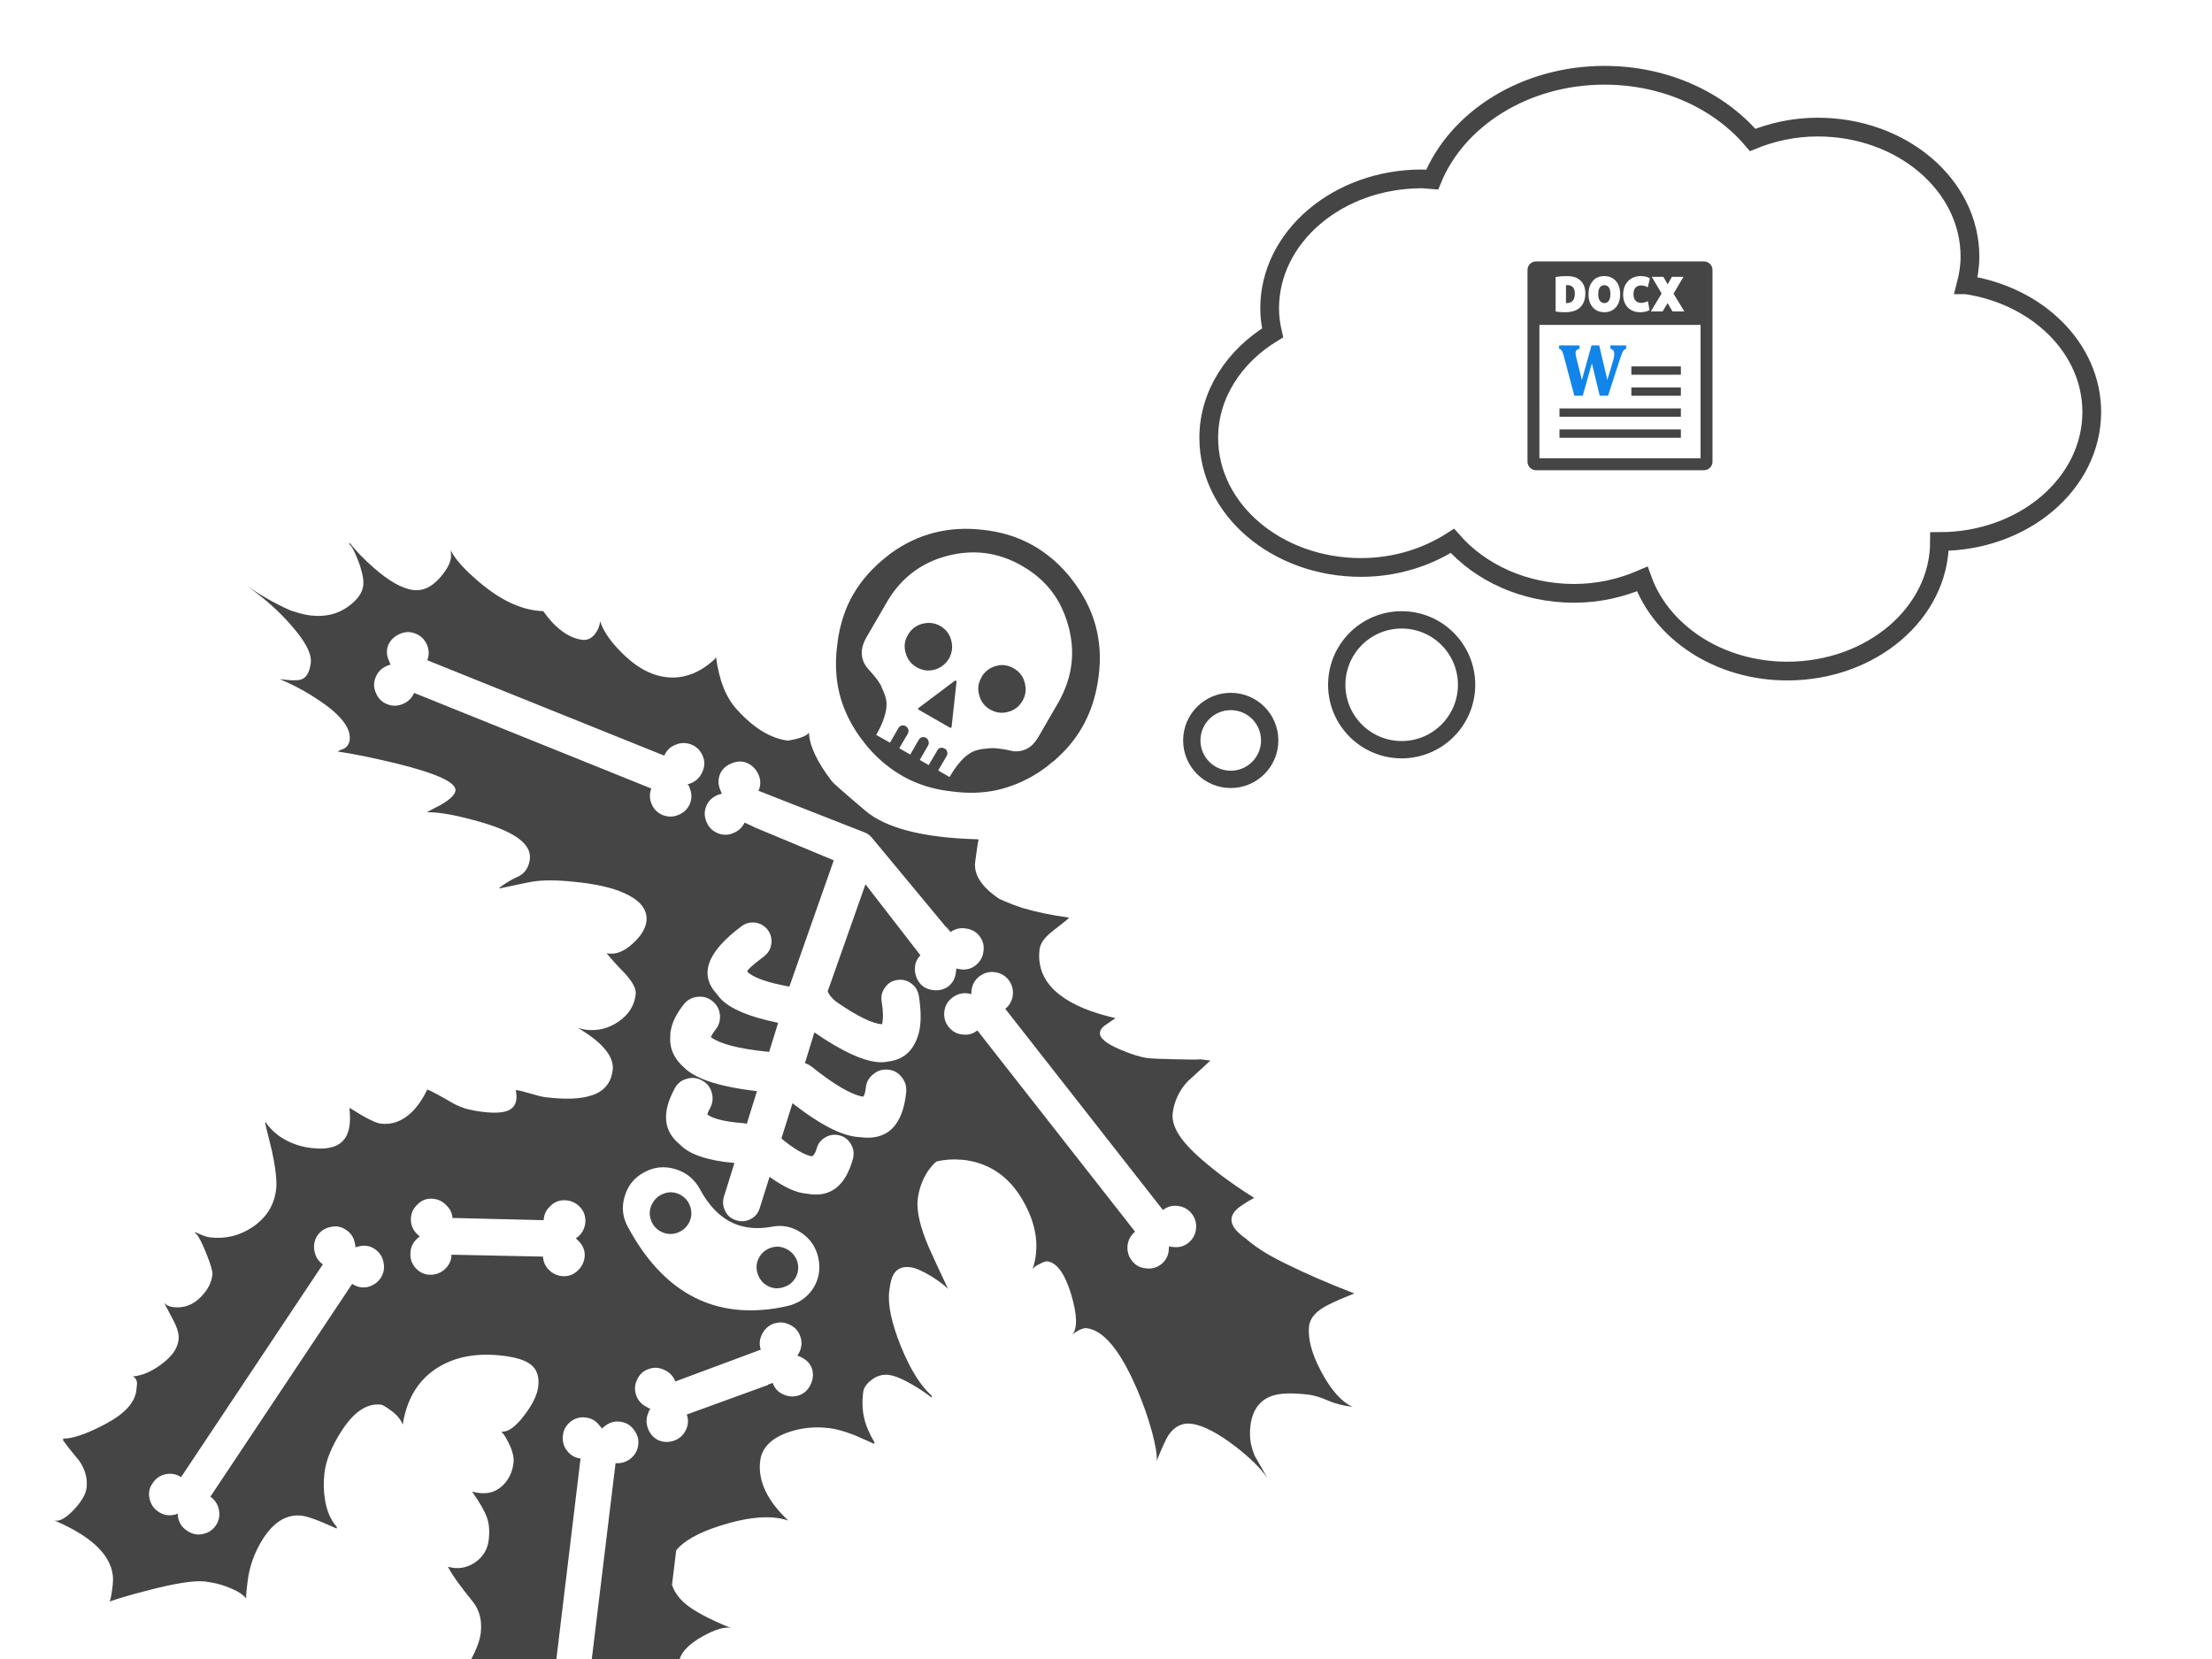 <?xml version="1.0" encoding="UTF-8" standalone="no"?>
<!-- Created with Inkscape (http://www.inkscape.org/) -->

<svg
   xmlns:dc="http://purl.org/dc/elements/1.1/"
   xmlns:cc="http://creativecommons.org/ns#"
   xmlns:rdf="http://www.w3.org/1999/02/22-rdf-syntax-ns#"
   xmlns:svg="http://www.w3.org/2000/svg"
   xmlns="http://www.w3.org/2000/svg"
   xmlns:sodipodi="http://sodipodi.sourceforge.net/DTD/sodipodi-0.dtd"
   xmlns:inkscape="http://www.inkscape.org/namespaces/inkscape"
   height="1080"
   width="1440"
   viewBox="0 0 1440 1080"
   id="svg2"
   version="1.1"
   inkscape:version="0.91 r13725"
   sodipodi:docname="dangers-one.svg"
   inkscape:export-filename="/home/hsablonniere/dev/presentation-documentation-as-code/src/images/word-document.png"
   inkscape:export-xdpi="90"
   inkscape:export-ydpi="90">
  <defs
     id="defs8" />
  <sodipodi:namedview
     pagecolor="#ffffff"
     bordercolor="#666666"
     borderopacity="1"
     objecttolerance="10"
     gridtolerance="10"
     guidetolerance="10"
     inkscape:pageopacity="0"
     inkscape:pageshadow="2"
     inkscape:window-width="2560"
     inkscape:window-height="1406"
     id="namedview6"
     showgrid="false"
     inkscape:zoom="0.63429568"
     inkscape:cx="568.08235"
     inkscape:cy="792.58246"
     inkscape:window-x="0"
     inkscape:window-y="0"
     inkscape:window-maximized="1"
     inkscape:current-layer="g3483"
     units="px" />
  <g
     id="g3407"
     transform="matrix(9.449,1.146,-1.146,9.449,46.102,254.354)"
     style="fill:#454545;fill-opacity:1">
    <path
       id="path3395"
       d="m 72.136,10.95 c 0,0.275 -0.013,0.551 -0.038,0.826 -0.158,1.966 -0.888,3.679 -2.188,5.138 -0.067,0.083 -0.141,0.162 -0.226,0.237 -0.058,0.066 -0.116,0.125 -0.175,0.176 -0.025,0.024 -0.041,0.045 -0.05,0.062 -0.2,0.2 -0.403,0.388 -0.612,0.563 -0.834,0.691 -1.738,1.208 -2.714,1.55 -0.933,0.316 -1.934,0.466 -3.001,0.45 -0.958,0.016 -1.862,-0.104 -2.713,-0.363 -0.091,-0.034 -0.184,-0.063 -0.275,-0.087 -0.992,-0.342 -1.912,-0.867 -2.763,-1.575 -0.2,-0.167 -0.396,-0.347 -0.588,-0.538 -0.017,-0.017 -0.033,-0.038 -0.049,-0.062 -0.143,-0.134 -0.276,-0.271 -0.401,-0.413 -0.658,-0.733 -1.172,-1.525 -1.538,-2.376 -0.2,-0.466 -0.354,-0.95 -0.462,-1.451 -0.15,-0.683 -0.222,-1.396 -0.213,-2.138 -0.009,-0.733 0.063,-1.442 0.213,-2.125 0.107,-0.5 0.262,-0.984 0.462,-1.45 0.441,-1.018 1.088,-1.956 1.939,-2.814 0.091,-0.099 0.183,-0.191 0.273,-0.274 1.692,-1.567 3.727,-2.351 6.103,-2.351 2.175,-0.025 4.084,0.646 5.727,2.013 0.134,0.109 0.262,0.221 0.387,0.338 0.092,0.083 0.185,0.175 0.275,0.274 1.785,1.777 2.66,3.907 2.627,6.39 z M 66.521,4.286 C 66.363,4.211 66.201,4.136 66.034,4.061 64.308,3.327 62.575,3.311 60.832,4.011 60.624,4.095 60.42,4.186 60.22,4.286 58.804,5.019 57.774,6.149 57.132,7.675 l -1.101,2.563 c -0.309,0.75 -0.226,1.4 0.25,1.95 0.066,0.059 0.287,0.258 0.662,0.6 0.184,0.176 0.33,0.338 0.438,0.488 0.059,0.067 0.1,0.137 0.126,0.212 0.24,0.359 0.391,0.688 0.449,0.988 0.092,0.601 -0.055,1.354 -0.438,2.263 l 1,0.413 0.45,-1.063 c 0.041,-0.091 0.108,-0.158 0.199,-0.2 0.093,-0.033 0.188,-0.029 0.289,0.014 0.091,0.041 0.157,0.107 0.199,0.199 0.033,0.092 0.033,0.188 0,0.288 l -0.462,1.063 0.799,0.338 0.451,-1.063 c 0.042,-0.092 0.107,-0.163 0.2,-0.213 0.092,-0.033 0.187,-0.029 0.287,0.013 0.092,0.042 0.155,0.108 0.188,0.2 0.033,0.058 0.046,0.121 0.037,0.188 0,0.033 -0.008,0.067 -0.024,0.1 l -0.449,1.063 0.649,0.275 0.463,-1.063 c 0.025,-0.059 0.049,-0.104 0.075,-0.138 0.033,-0.024 0.07,-0.045 0.112,-0.062 0.1,-0.034 0.196,-0.029 0.287,0.012 0.042,0.016 0.079,0.033 0.113,0.05 0.033,0.034 0.062,0.079 0.087,0.138 0.016,0.034 0.029,0.066 0.037,0.1 0.008,0.066 0,0.129 -0.025,0.188 l -0.461,1.063 0.824,0.351 c 0.301,-0.7 0.629,-1.234 0.988,-1.601 0.091,-0.083 0.183,-0.163 0.274,-0.238 0.017,-0.008 0.038,-0.021 0.063,-0.037 0.108,-0.083 0.237,-0.15 0.388,-0.2 0.184,-0.075 0.396,-0.133 0.638,-0.175 0.367,-0.108 0.964,-0.117 1.788,-0.025 0.725,-0.033 1.246,-0.425 1.563,-1.175 l 1.102,-2.576 C 69.804,12.573 69.93,12.178 70.022,11.778 70.331,10.444 70.213,9.106 69.671,7.763 69.445,7.214 69.171,6.708 68.846,6.25 68.248,5.424 67.472,4.77 66.521,4.286 Z m -0.211,6.802 c 0.342,0.141 0.6,0.371 0.775,0.688 0.033,0.066 0.062,0.133 0.087,0.199 0.175,0.416 0.175,0.829 0,1.237 -0.175,0.417 -0.472,0.709 -0.888,0.876 -0.417,0.167 -0.83,0.163 -1.238,-0.013 -0.416,-0.175 -0.703,-0.471 -0.862,-0.888 -0.176,-0.409 -0.171,-0.82 0.013,-1.238 0.016,-0.058 0.042,-0.116 0.075,-0.174 0.183,-0.317 0.45,-0.551 0.8,-0.701 0.408,-0.174 0.821,-0.169 1.238,0.014 z m -0.976,11.904 c -0.024,0.091 -0.041,0.591 -0.05,1.5 -0.025,0.908 0.62,1.696 1.938,2.363 0.117,0.041 0.238,0.079 0.363,0.112 0.399,0.116 0.821,0.221 1.263,0.312 0.976,0.167 2.066,0.258 3.275,0.275 -0.033,0.075 -0.362,0.416 -0.988,1.026 -0.508,0.5 -0.761,0.958 -0.761,1.375 0,0.924 0.324,1.705 0.975,2.338 0.216,0.208 0.47,0.4 0.763,0.576 0.976,0.583 2.304,0.958 3.988,1.125 -0.309,0.267 -0.521,0.455 -0.638,0.563 -0.2,0.167 -0.3,0.35 -0.3,0.549 0,0.367 0.508,0.697 1.525,0.988 0.816,0.233 1.458,0.35 1.925,0.35 0.284,0 0.925,-0.05 1.926,-0.15 0.977,-0.092 1.525,-0.158 1.65,-0.2 l 0.7,0 c -0.15,0.175 -0.287,0.338 -0.412,0.488 -0.584,0.675 -0.909,1.054 -0.976,1.138 -0.483,0.683 -0.729,1.429 -0.737,2.238 -0.008,0.8 0.604,1.655 1.838,2.563 1.242,0.901 2.692,1.739 4.351,2.514 0.009,0.008 0.021,0.016 0.038,0.024 -0.275,0.192 -0.559,0.417 -0.851,0.676 -0.85,0.767 -0.646,1.483 0.613,2.15 0.441,0.309 0.996,0.608 1.662,0.901 0.359,0.15 0.751,0.301 1.176,0.45 1.425,0.509 3.088,1.004 4.989,1.486 -0.675,0.367 -1.222,0.688 -1.639,0.964 -0.774,0.5 -1.162,1.037 -1.162,1.612 0,0.867 0.403,1.876 1.212,3.025 0.816,1.167 1.622,1.872 2.414,2.114 -0.65,0 -1.229,-0.075 -1.738,-0.226 -0.517,-0.158 -0.971,-0.239 -1.363,-0.239 -1.075,0 -1.875,0.118 -2.4,0.351 -0.858,0.393 -1.288,1.14 -1.288,2.239 0,0.434 0.063,0.847 0.188,1.238 0.092,0.258 0.205,0.508 0.338,0.75 0.018,0.025 0.371,0.501 1.063,1.425 -0.534,-0.6 -1.326,-1.216 -2.376,-1.85 -1.367,-0.809 -2.45,-1.213 -3.251,-1.213 -0.625,0 -1.109,0.321 -1.45,0.962 -0.125,0.251 -0.321,0.863 -0.588,1.838 -0.008,-0.375 -0.192,-1.012 -0.551,-1.912 -0.391,-0.959 -0.857,-1.901 -1.399,-2.827 -1.435,-2.458 -2.734,-3.688 -3.901,-3.688 -0.134,0 -0.313,0.074 -0.538,0.225 -0.175,0.124 -0.308,0.246 -0.4,0.363 0.334,-0.458 0.209,-1.367 -0.375,-2.727 -0.608,-1.384 -1.245,-2.075 -1.913,-2.075 -0.1,0 -0.273,0.087 -0.524,0.263 -0.2,0.125 -0.334,0.254 -0.4,0.387 0.3,-1.491 -0.07,-2.967 -1.113,-4.425 -0.292,-0.409 -0.6,-0.763 -0.925,-1.063 -0.991,-0.908 -2.171,-1.362 -3.538,-1.362 -0.067,0 -0.139,0.004 -0.213,0.012 -0.534,0.017 -1.071,0.122 -1.613,0.313 -0.1,0.092 -0.187,0.196 -0.262,0.313 -0.084,0.125 -0.167,0.263 -0.251,0.413 -0.308,0.625 -0.463,1.288 -0.463,1.987 0,0.809 0.385,1.871 1.151,3.188 0.425,0.709 0.975,1.598 1.65,2.664 -0.26,-0.209 -0.659,-0.441 -1.201,-0.7 -0.666,-0.309 -1.184,-0.463 -1.551,-0.463 -0.566,0 -0.934,0.233 -1.1,0.7 -0.083,0.2 -0.125,0.57 -0.125,1.112 0,0.908 0.408,2.109 1.225,3.602 0.834,1.509 1.677,2.555 2.526,3.138 l 0,0.112 c -0.016,-0.008 -0.034,-0.016 -0.05,-0.023 -0.393,-0.233 -0.838,-0.459 -1.339,-0.676 -0.732,-0.316 -1.304,-0.476 -1.712,-0.476 -0.417,0 -0.788,0.159 -1.113,0.476 -0.316,0.292 -0.476,0.604 -0.476,0.938 0,0.634 0.093,1.201 0.275,1.7 0.177,0.501 0.476,1.025 0.901,1.576 l 0,0.112 c -0.018,-0.009 -0.03,-0.013 -0.038,-0.013 -0.659,-0.2 -1.109,-0.337 -1.351,-0.412 -0.733,-0.184 -1.325,-0.275 -1.775,-0.275 -1.066,0 -2.042,0.233 -2.926,0.7 -1.009,0.542 -1.513,1.242 -1.513,2.102 0,1.366 0.799,2.638 2.4,3.813 -1.184,-0.251 -2.722,0.058 -4.613,0.925 -1.409,0.65 -2.326,1.325 -2.752,2.025 l 0,2.376 c 0.208,0.434 0.533,0.804 0.976,1.112 0.642,0.45 1.776,0.896 3.4,1.338 -0.416,-0.075 -1.045,0.192 -1.888,0.801 -0.925,0.675 -1.388,1.341 -1.388,2 0,0.375 0.167,0.791 0.501,1.25 0.35,0.484 0.729,0.771 1.137,0.863 -0.658,0.184 -1.146,0.441 -1.462,0.775 -0.342,0.349 -0.518,0.791 -0.525,1.324 0,0.025 0,0.048 0,0.063 0,0.767 0.325,1.525 0.976,2.275 0.607,0.718 1.216,1.108 1.824,1.175 -0.749,-0.066 -1.434,0.13 -2.05,0.59 -0.658,0.457 -0.988,1.02 -0.988,1.688 0,0.508 0.317,1.046 0.95,1.611 0.525,0.467 1.067,0.81 1.626,1.025 l 0,0.113 c -0.017,-0.008 -0.03,-0.016 -0.038,-0.025 -0.333,-0.149 -0.652,-0.25 -0.962,-0.3 -0.142,-0.017 -0.413,-0.024 -0.813,-0.024 -1.301,0 -2.233,0.416 -2.802,1.249 -0.374,0.566 -0.67,1.556 -0.888,2.964 -0.733,-1.959 -1.484,-3.396 -2.25,-4.313 -1,-1.184 -2.218,-1.774 -3.652,-1.774 -0.616,0 -1.174,0.11 -1.674,0.336 -1.001,0.442 -1.555,0.685 -1.664,0.726 0.009,-0.059 0.092,-0.25 0.25,-0.575 0.142,-0.324 0.212,-0.563 0.212,-0.712 0,-0.658 -0.475,-1.264 -1.425,-1.813 -0.809,-0.476 -1.659,-0.771 -2.551,-0.889 0.242,-0.074 0.559,-0.471 0.951,-1.188 0.383,-0.7 0.575,-1.217 0.575,-1.55 0,-0.242 -0.226,-0.634 -0.675,-1.176 -0.175,-0.2 -0.317,-0.362 -0.425,-0.487 l -0.011,0 c -0.158,-0.175 -0.254,-0.267 -0.288,-0.275 0.066,0 0.138,0.021 0.212,0.063 0.067,0.041 0.15,0.063 0.25,0.063 0.608,0 1.117,-0.509 1.525,-1.526 0.308,-0.767 0.463,-1.408 0.463,-1.926 0,-0.85 -0.258,-1.533 -0.775,-2.05 -1,-0.967 -1.667,-1.696 -2,-2.189 0.675,0.109 1.271,-0.058 1.788,-0.499 0.508,-0.441 0.763,-0.988 0.763,-1.639 0,-0.607 -0.1,-1.112 -0.3,-1.512 -0.184,-0.392 -0.592,-0.942 -1.226,-1.651 0.875,0.134 1.546,-0.084 2.013,-0.65 0.375,-0.45 0.563,-0.996 0.563,-1.637 0,-0.376 -0.163,-0.81 -0.487,-1.302 -0.217,-0.341 -0.417,-0.583 -0.6,-0.725 0.441,0 0.908,-0.417 1.399,-1.251 0.492,-0.825 0.738,-1.525 0.738,-2.1 0,-0.692 -0.233,-1.176 -0.7,-1.45 -0.4,-0.242 -1.046,-0.363 -1.938,-0.363 -1.792,0 -3.242,0.449 -4.351,1.35 -1.2,0.968 -1.834,2.352 -1.901,4.152 -0.174,-0.342 -0.496,-0.639 -0.962,-0.889 -0.342,-0.191 -0.567,-0.287 -0.676,-0.287 -0.958,0 -1.78,0.705 -2.463,2.113 -0.542,1.117 -0.813,2.108 -0.813,2.976 0,0.658 0.092,1.288 0.275,1.889 0.225,0.741 0.563,1.304 1.013,1.688 l 0,0.113 c -0.008,0 -0.016,-0.005 -0.025,-0.014 l -0.012,0 c -0.175,-0.058 -0.509,-0.158 -1,-0.3 -0.667,-0.184 -1.143,-0.275 -1.426,-0.275 -1.025,0 -1.842,0.626 -2.451,1.877 -0.467,0.975 -0.7,1.986 -0.7,3.037 0,0.459 0.004,0.755 0.013,0.888 0.008,0.108 0.021,0.204 0.038,0.288 -0.034,-0.051 -0.079,-0.092 -0.138,-0.125 -0.192,-0.159 -0.483,-0.296 -0.875,-0.413 -0.609,-0.192 -1.246,-0.287 -1.913,-0.287 -0.758,0 -2.096,0.383 -4.014,1.15 -0.933,0.367 -1.692,0.692 -2.276,0.976 -0.017,0.008 -0.029,0.012 -0.037,0.012 l 0,-0.025 c 0.008,-0.009 0.012,-0.017 0.012,-0.024 0.042,-0.125 0.063,-0.487 0.063,-1.087 0,-1.744 -1.508,-3.047 -4.526,-3.915 0.333,0.085 0.746,-0.195 1.237,-0.837 0.476,-0.642 0.713,-1.184 0.713,-1.626 0,-0.642 -0.238,-1.232 -0.713,-1.775 -0.6,-0.566 -1.025,-0.988 -1.275,-1.263 l 0,-0.125 C 8.2,71.188 8.284,71.176 8.367,71.168 9,71.018 9.822,70.592 10.83,69.892 c 1.233,-0.85 1.85,-1.699 1.85,-2.55 0,-0.292 -0.004,-0.467 -0.013,-0.525 -0.05,-0.208 -0.163,-0.341 -0.337,-0.4 0.625,-0.133 1.242,-0.491 1.851,-1.074 0.316,-0.301 0.558,-0.604 0.725,-0.913 0.15,-0.292 0.225,-0.589 0.225,-0.889 0,-0.351 -0.171,-0.771 -0.512,-1.263 -0.492,-0.708 -0.751,-1.084 -0.776,-1.126 0.159,0.15 0.375,0.226 0.65,0.226 0.742,0 1.346,-0.313 1.813,-0.938 0.392,-0.509 0.588,-1.038 0.588,-1.589 0,-0.207 -0.188,-0.653 -0.563,-1.337 -0.358,-0.658 -0.642,-1.088 -0.851,-1.288 -0.075,0 -0.112,-0.041 -0.112,-0.125 0.049,0.017 0.1,0.034 0.149,0.05 0.392,0.125 0.692,0.188 0.9,0.188 1.059,0 1.997,-0.351 2.813,-1.05 0.425,-0.376 0.746,-0.787 0.962,-1.237 0.217,-0.468 0.325,-0.972 0.325,-1.514 0,-0.566 -0.208,-1.446 -0.625,-2.639 -0.417,-1.101 -0.638,-1.684 -0.663,-1.75 l 0,-0.113 c 0.017,0.018 0.033,0.038 0.05,0.063 0.425,0.466 0.954,0.816 1.588,1.05 0.525,0.191 1.088,0.289 1.688,0.289 0.609,0 1.104,-0.089 1.488,-0.264 0.342,-0.158 0.592,-0.396 0.75,-0.713 0.225,-0.467 0.242,-1.117 0.05,-1.951 l 0,-0.112 c 0.017,0.009 0.034,0.017 0.05,0.025 1.101,0.525 1.826,0.788 2.176,0.788 0.75,0 1.396,-0.313 1.938,-0.938 0.383,-0.441 0.7,-1.029 0.95,-1.763 0.275,0.067 0.858,0.292 1.75,0.676 0.125,0.058 0.259,0.107 0.4,0.15 0.175,0.058 0.366,0.109 0.575,0.15 0.375,0.059 0.784,0.087 1.226,0.087 0.792,0 1.363,-0.1 1.713,-0.3 0.458,-0.275 0.579,-0.742 0.363,-1.4 -0.009,-0.008 -0.017,-0.025 -0.025,-0.05 l 0.238,0 c 0.059,0 0.321,0.038 0.788,0.112 0.476,0.083 0.833,0.125 1.076,0.125 1.333,0 2.346,-0.159 3.038,-0.475 0.108,-0.05 0.205,-0.097 0.288,-0.138 0.667,-0.392 1,-0.988 1,-1.788 0,-0.6 -0.392,-1.179 -1.175,-1.738 -0.308,-0.217 -0.662,-0.421 -1.062,-0.613 -0.158,-0.084 -0.321,-0.159 -0.488,-0.225 0.176,0.033 0.347,0.054 0.514,0.063 0.016,0 0.033,0 0.049,0 0.825,0 1.546,-0.275 2.163,-0.826 0.625,-0.549 0.938,-1.212 0.938,-1.988 0,-0.35 -0.275,-0.771 -0.825,-1.263 -0.692,-0.558 -1.188,-0.988 -1.488,-1.288 0.583,0.05 1.142,-0.234 1.675,-0.851 0.509,-0.583 0.763,-1.125 0.763,-1.625 0,-0.734 -0.472,-1.28 -1.414,-1.639 -0.808,-0.316 -1.917,-0.475 -3.325,-0.475 -1.309,0 -2.334,0.092 -3.076,0.275 -0.217,0.042 -1.004,0.3 -2.363,0.775 l -0.125,0 c 0.017,-0.008 0.038,-0.025 0.063,-0.05 l 0.012,0 c 0.334,-0.333 0.755,-0.654 1.263,-0.962 0.359,-0.292 0.538,-0.692 0.538,-1.201 0,-1.001 -1.159,-1.696 -3.476,-2.088 -1.742,-0.291 -3.042,-0.375 -3.901,-0.25 0.033,-0.033 0.337,-0.246 0.913,-0.638 0.567,-0.433 0.85,-0.788 0.85,-1.063 0,-0.567 -1.417,-1.021 -4.251,-1.364 -1.643,-0.191 -2.984,-0.299 -4.026,-0.324 -0.017,0 -0.029,0 -0.037,0 0,-0.009 0.008,-0.017 0.025,-0.025 0,-0.009 0.008,-0.017 0.025,-0.025 0.1,-0.067 0.217,-0.133 0.351,-0.2 0.208,-0.158 0.312,-0.372 0.312,-0.638 0,-0.4 -0.191,-0.796 -0.576,-1.188 -0.391,-0.409 -0.979,-0.813 -1.763,-1.213 -0.225,-0.116 -0.454,-0.229 -0.687,-0.337 -0.726,-0.333 -1.467,-0.604 -2.226,-0.813 0.725,0.008 1.201,-0.038 1.426,-0.138 0.367,-0.15 0.55,-0.559 0.55,-1.226 0,-0.634 -0.571,-1.45 -1.713,-2.451 -0.1,-0.092 -0.2,-0.179 -0.3,-0.263 -0.875,-0.734 -1.85,-1.388 -2.926,-1.963 0.851,0.425 1.563,0.743 2.139,0.951 0.35,0.133 0.683,0.246 1,0.338 0.092,0.016 0.18,0.033 0.263,0.049 0.4,0.084 0.775,0.125 1.126,0.125 1.016,0 1.854,-0.313 2.513,-0.938 0.55,-0.517 0.825,-1.025 0.825,-1.525 0,-0.274 -0.083,-0.608 -0.25,-1 C 21.135,9.621 21.04,9.412 20.923,9.195 20.589,8.57 20.339,8.216 20.173,8.133 l 0,-0.109 c 0.5,0.5 1.105,0.992 1.813,1.475 1.167,0.809 2.142,1.213 2.925,1.213 0.642,0 1.205,-0.35 1.688,-1.051 C 26.99,9.087 27.186,8.6 27.186,8.2 27.186,8.1 27.165,7.967 27.123,7.8 27.115,7.767 27.107,7.734 27.099,7.7 c 0.392,0.591 1.163,1.259 2.313,2 1.608,1.042 3.101,1.501 4.477,1.376 0.008,0.016 0.021,0.029 0.038,0.038 0.183,0.208 0.396,0.417 0.638,0.625 0.766,0.642 1.504,0.962 2.212,0.962 0.333,0 0.601,-0.159 0.8,-0.476 0.175,-0.275 0.263,-0.583 0.263,-0.925 0.333,0.717 1.012,1.447 2.038,2.188 1.117,0.801 2.209,1.146 3.276,1.038 1.059,-0.108 2.005,-0.667 2.837,-1.675 -0.034,-0.017 -0.062,-0.029 -0.086,-0.038 l 0.111,0 c 0.383,1.508 0.992,2.622 1.825,3.338 1.301,1.134 2.547,1.701 3.739,1.701 0.774,-0.234 1.226,-0.472 1.352,-0.713 0.148,0.892 0.8,1.925 1.949,3.102 0.116,0.124 0.955,0.699 2.514,1.725 1.549,1.026 4.159,1.368 7.826,1.026 l 0.113,0 z m 21.23,25.494 0,-0.013 c -0.017,-0.017 -0.033,-0.024 -0.05,-0.024 l 0.05,0.037 z M 66.571,32.231 c -0.016,0.009 -0.037,0.025 -0.063,0.051 -0.273,0.275 -0.413,0.608 -0.413,1 -0.008,0.1 0,0.191 0.026,0.275 -0.093,-0.017 -0.188,-0.025 -0.288,-0.025 -0.383,0.008 -0.713,0.15 -0.988,0.424 -0.283,0.275 -0.424,0.609 -0.424,1.001 0,0.391 0.137,0.725 0.412,1 0.283,0.284 0.617,0.42 1,0.413 0.384,0.008 0.712,-0.125 0.987,-0.4 l 12.366,12.366 c -0.267,0.283 -0.399,0.612 -0.399,0.987 0.008,0.4 0.15,0.739 0.425,1.013 0.274,0.275 0.604,0.41 0.988,0.4 0.399,0.01 0.741,-0.125 1.023,-0.4 0.276,-0.273 0.41,-0.612 0.401,-1.013 0,-0.1 -0.004,-0.19 -0.013,-0.274 0.075,0.017 0.163,0.021 0.263,0.012 0.4,0.009 0.738,-0.123 1.013,-0.398 0.275,-0.275 0.413,-0.609 0.413,-1.001 0,-0.401 -0.138,-0.738 -0.413,-1.014 -0.274,-0.274 -0.612,-0.413 -1.013,-0.413 -0.384,0 -0.709,0.134 -0.976,0.4 L 68.535,34.27 c 0.142,-0.141 0.246,-0.304 0.313,-0.487 0.059,-0.159 0.088,-0.321 0.088,-0.488 0,-0.175 -0.029,-0.342 -0.088,-0.5 -0.066,-0.191 -0.18,-0.367 -0.338,-0.525 -0.275,-0.267 -0.608,-0.4 -1,-0.4 -0.36,-0.001 -0.671,0.119 -0.939,0.361 z m -0.374,-2.675 c -0.268,-0.275 -0.601,-0.413 -1.001,-0.413 -0.384,-0.016 -0.717,0.104 -1,0.362 l -0.4,-0.425 c 0.084,0.116 0.226,0.279 0.425,0.488 L 58.02,23.704 C 58.011,23.696 58.002,23.691 57.995,23.691 57.936,23.642 57.879,23.6 57.82,23.566 57.795,23.549 57.77,23.537 57.745,23.528 57.728,23.511 57.712,23.503 57.695,23.503 57.628,23.478 57.558,23.457 57.482,23.44 l -7.54,-1.95 c 0.017,0 0.033,0 0.05,0 0.109,-0.375 0.067,-0.73 -0.125,-1.063 -0.199,-0.35 -0.487,-0.588 -0.862,-0.714 -0.35,-0.107 -0.701,-0.062 -1.051,0.138 -0.358,0.183 -0.596,0.454 -0.712,0.813 -0.109,0.375 -0.059,0.746 0.15,1.113 0.05,0.075 0.092,0.15 0.126,0.225 -0.068,0.025 -0.147,0.058 -0.239,0.1 -0.359,0.2 -0.592,0.476 -0.7,0.826 -0.117,0.383 -0.075,0.75 0.125,1.1 0.184,0.341 0.458,0.566 0.825,0.675 0.367,0.117 0.726,0.08 1.076,-0.113 0.342,-0.183 0.575,-0.454 0.699,-0.812 l 0.55,0.175 c 0.068,0.025 0.138,0.049 0.213,0.075 l 5.602,1.575 -1.976,8.94 c -1.542,-0.092 -2.539,-0.317 -2.989,-0.674 0.009,-0.134 0.347,-0.521 1.013,-1.163 0.259,-0.251 0.393,-0.551 0.4,-0.901 0.009,-0.358 -0.107,-0.667 -0.35,-0.926 -0.25,-0.257 -0.551,-0.391 -0.9,-0.399 -0.359,-0.008 -0.667,0.113 -0.925,0.363 -2.125,2.026 -2.497,3.626 -1.113,4.801 0.026,0.034 0.058,0.067 0.1,0.1 0.659,0.717 2.093,1.167 4.301,1.351 l -0.374,2.051 c -0.092,-0.009 -0.188,-0.009 -0.287,0 -1.851,0.025 -3.106,-0.146 -3.764,-0.513 -0.008,-0.008 -0.016,-0.008 -0.026,0 0.034,-0.15 0.121,-0.342 0.263,-0.576 0.2,-0.324 0.253,-0.671 0.163,-1.038 -0.084,-0.375 -0.292,-0.663 -0.626,-0.863 -0.324,-0.2 -0.67,-0.254 -1.038,-0.163 -0.374,0.083 -0.662,0.288 -0.862,0.613 -0.4,0.65 -0.621,1.238 -0.663,1.764 -0.025,0.166 -0.025,0.332 0,0.5 0.025,0.841 0.442,1.534 1.251,2.075 0.308,0.234 0.729,0.425 1.262,0.575 l 0.013,0 0.013,0.013 c 0,-0.008 0.003,-0.008 0.012,0 0.934,0.258 2.196,0.383 3.788,0.375 l -0.424,2.301 c -0.109,-0.017 -0.218,-0.021 -0.325,-0.013 -1.167,0.05 -1.976,-0.046 -2.426,-0.288 0,-0.1 0.046,-0.262 0.138,-0.487 0.133,-0.35 0.125,-0.701 -0.025,-1.051 -0.15,-0.358 -0.405,-0.604 -0.764,-0.737 l -0.012,-0.013 -0.012,0 c -0.35,-0.133 -0.697,-0.121 -1.039,0.038 -0.35,0.142 -0.591,0.396 -0.725,0.762 -0.684,1.726 -0.413,2.972 0.813,3.738 0.717,0.601 2.005,0.873 3.863,0.813 l -0.438,2.375 c -0.058,0.351 0.013,0.676 0.213,0.975 0.191,0.292 0.467,0.468 0.825,0.525 0.351,0.067 0.672,0 0.963,-0.2 0.291,-0.2 0.467,-0.476 0.525,-0.824 l 0.412,-2.201 c 1.084,0.601 1.984,0.879 2.7,0.838 1.593,0.092 2.531,-0.83 2.813,-2.763 0.042,-0.358 -0.041,-0.675 -0.249,-0.95 -0.209,-0.292 -0.488,-0.462 -0.839,-0.513 -0.35,-0.05 -0.666,0.029 -0.949,0.238 -0.293,0.208 -0.463,0.492 -0.513,0.85 -0.05,0.3 -0.137,0.488 -0.264,0.562 -0.541,-0.041 -1.278,-0.362 -2.213,-0.962 l 0.464,-2.487 c 1.383,0.833 2.554,1.37 3.513,1.612 0.501,0.125 0.942,0.17 1.325,0.138 1.909,0.033 2.839,-1.121 2.79,-3.464 -0.019,-0.384 -0.164,-0.705 -0.438,-0.963 -0.275,-0.274 -0.604,-0.404 -0.988,-0.387 -0.133,0 -0.262,0.02 -0.387,0.063 -0.218,0.066 -0.41,0.191 -0.576,0.375 -0.275,0.275 -0.404,0.601 -0.388,0.976 0,0.342 -0.037,0.55 -0.112,0.625 -0.809,-0.033 -2.055,-0.571 -3.738,-1.613 -0.159,-0.092 -0.321,-0.154 -0.487,-0.188 l 0.387,-2.162 c 2.134,1.116 3.734,1.608 4.802,1.475 0.149,-0.017 0.292,-0.05 0.425,-0.1 1.001,-0.233 1.608,-0.884 1.826,-1.951 0.158,-0.675 0.069,-1.604 -0.264,-2.788 -0.075,-0.225 -0.188,-0.412 -0.337,-0.563 -0.083,-0.076 -0.18,-0.142 -0.287,-0.2 -0.31,-0.175 -0.634,-0.212 -0.976,-0.112 -0.342,0.091 -0.597,0.295 -0.764,0.612 -0.175,0.31 -0.212,0.634 -0.111,0.976 0.19,0.649 0.262,1.163 0.212,1.538 -0.65,0.042 -1.726,-0.33 -3.226,-1.113 -0.218,-0.116 -0.404,-0.262 -0.563,-0.437 -0.159,-0.183 -0.21,-0.292 -0.15,-0.325 l 1.663,-7.489 4.313,4.364 c -0.184,0.241 -0.274,0.512 -0.274,0.813 0.016,0.408 0.157,0.758 0.424,1.05 0.241,0.258 0.566,0.392 0.976,0.4 0.399,0.008 0.742,-0.117 1.025,-0.375 0.275,-0.275 0.408,-0.617 0.4,-1.025 0,-0.092 0,-0.18 0,-0.263 0.067,0.017 0.158,0.025 0.275,0.025 0.4,0.008 0.729,-0.116 0.986,-0.375 0.293,-0.283 0.438,-0.625 0.438,-1.025 0.013,-0.394 -0.118,-0.727 -0.384,-1.002 z M 60.971,8.812 c 0.417,0.184 0.704,0.48 0.862,0.888 0.166,0.417 0.166,0.834 0,1.25 -0.167,0.367 -0.425,0.642 -0.775,0.826 -0.042,0.016 -0.079,0.033 -0.112,0.049 -0.408,0.167 -0.82,0.163 -1.238,-0.013 -0.024,-0.008 -0.05,-0.021 -0.075,-0.036 -0.366,-0.176 -0.629,-0.455 -0.787,-0.838 -0.184,-0.425 -0.184,-0.842 0,-1.25 0.175,-0.417 0.472,-0.709 0.888,-0.876 0.414,-0.166 0.829,-0.166 1.237,0 z M 43.965,19.065 c -0.333,0.175 -0.554,0.451 -0.663,0.826 L 26.423,15.365 c 0.091,-0.375 0.042,-0.726 -0.151,-1.051 -0.2,-0.341 -0.491,-0.563 -0.875,-0.663 -0.367,-0.1 -0.717,-0.05 -1.051,0.15 -0.342,0.192 -0.575,0.475 -0.7,0.851 -0.092,0.375 -0.03,0.733 0.187,1.075 0.042,0.093 0.087,0.172 0.138,0.238 -0.083,0.026 -0.163,0.063 -0.238,0.112 -0.35,0.2 -0.575,0.488 -0.675,0.863 -0.108,0.375 -0.059,0.734 0.15,1.076 0.191,0.341 0.475,0.563 0.85,0.663 0.375,0.1 0.734,0.049 1.076,-0.151 0.333,-0.191 0.554,-0.471 0.663,-0.837 l 16.892,4.539 c -0.091,0.366 -0.041,0.716 0.15,1.05 0.193,0.342 0.48,0.563 0.863,0.663 0.375,0.091 0.725,0.041 1.051,-0.15 0.35,-0.192 0.579,-0.479 0.688,-0.862 0.091,-0.367 0.042,-0.717 -0.151,-1.051 -0.041,-0.108 -0.099,-0.188 -0.174,-0.238 0.099,-0.033 0.188,-0.075 0.263,-0.125 0.333,-0.2 0.55,-0.492 0.649,-0.875 0.117,-0.375 0.075,-0.729 -0.124,-1.063 -0.201,-0.342 -0.484,-0.563 -0.851,-0.663 -0.391,-0.101 -0.755,-0.051 -1.088,0.149 z m 18.543,-6.652 c 0.025,0 0.034,0.021 0.025,0.063 l 0.038,3.126 c -0.025,0.041 -0.059,0.054 -0.101,0.038 l -2.276,-0.963 c -0.024,-0.016 -0.042,-0.038 -0.05,-0.062 -0.008,-0.025 0.004,-0.046 0.038,-0.063 l 2.225,-2.139 c 0.033,-0.016 0.068,-0.016 0.101,0 z M 45.379,48.336 c -0.635,0.441 -1.014,1.041 -1.138,1.8 -0.134,0.751 0.024,1.438 0.474,2.063 2.86,4.043 6.394,5.484 10.604,4.326 0.275,-0.074 0.559,-0.166 0.851,-0.273 0.725,-0.252 1.264,-0.714 1.612,-1.39 0.325,-0.675 0.367,-1.375 0.125,-2.1 -0.241,-0.726 -0.704,-1.264 -1.387,-1.613 -0.684,-0.343 -1.39,-0.388 -2.114,-0.138 -0.884,0.267 -1.703,0.296 -2.462,0.087 -1.01,-0.283 -1.906,-0.986 -2.688,-2.113 -0.458,-0.616 -1.059,-0.987 -1.801,-1.112 -0.759,-0.133 -1.452,0.021 -2.076,0.463 z M 16.433,72.855 c -0.342,-0.168 -0.696,-0.191 -1.063,-0.074 -0.375,0.124 -0.651,0.37 -0.826,0.736 -0.183,0.334 -0.208,0.685 -0.075,1.051 0.125,0.376 0.362,0.65 0.712,0.825 0.342,0.176 0.696,0.204 1.063,0.088 0.1,-0.025 0.188,-0.067 0.262,-0.125 0.017,0.107 0.038,0.204 0.063,0.287 0.125,0.367 0.362,0.634 0.712,0.801 0.358,0.191 0.721,0.224 1.088,0.099 0.375,-0.125 0.65,-0.357 0.825,-0.699 0.175,-0.35 0.2,-0.713 0.075,-1.088 -0.117,-0.358 -0.346,-0.629 -0.688,-0.812 l 7.877,-15.619 c 0.351,0.177 0.705,0.205 1.063,0.089 0.375,-0.142 0.651,-0.384 0.826,-0.726 0.167,-0.35 0.188,-0.708 0.063,-1.075 -0.117,-0.375 -0.351,-0.655 -0.701,-0.837 -0.333,-0.177 -0.692,-0.196 -1.075,-0.063 -0.091,0.033 -0.179,0.066 -0.262,0.101 0,-0.083 -0.021,-0.172 -0.063,-0.263 -0.117,-0.383 -0.35,-0.663 -0.701,-0.838 -0.342,-0.184 -0.7,-0.209 -1.075,-0.076 -0.383,0.126 -0.663,0.359 -0.838,0.701 -0.166,0.351 -0.187,0.714 -0.063,1.088 0.117,0.366 0.342,0.638 0.675,0.813 L 16.433,72.855 Z M 54.594,52.424 c 0.351,-0.166 0.709,-0.179 1.075,-0.037 0.367,0.134 0.638,0.376 0.813,0.727 0.166,0.357 0.184,0.72 0.05,1.088 -0.142,0.366 -0.387,0.628 -0.737,0.786 -0.358,0.175 -0.722,0.197 -1.088,0.063 -0.367,-0.142 -0.634,-0.392 -0.801,-0.75 -0.166,-0.351 -0.184,-0.71 -0.05,-1.076 0.134,-0.366 0.379,-0.633 0.738,-0.801 z m 1.887,5.064 c -0.117,-0.042 -0.237,-0.065 -0.362,-0.075 -0.184,-0.017 -0.363,0.01 -0.538,0.075 -0.066,0.018 -0.126,0.037 -0.176,0.063 -0.341,0.175 -0.578,0.454 -0.711,0.839 -0.126,0.366 -0.108,0.711 0.05,1.037 l -5.539,2.863 c -0.184,-0.343 -0.46,-0.57 -0.826,-0.688 -0.375,-0.134 -0.738,-0.112 -1.088,0.062 -0.35,0.167 -0.584,0.442 -0.7,0.826 -0.125,0.358 -0.1,0.717 0.075,1.074 0.166,0.334 0.433,0.564 0.799,0.689 0.092,0.058 0.184,0.087 0.276,0.087 -0.059,0.083 -0.092,0.171 -0.1,0.262 -0.124,0.358 -0.101,0.717 0.075,1.075 0.166,0.351 0.434,0.597 0.8,0.738 0.375,0.108 0.733,0.079 1.076,-0.088 0.358,-0.175 0.6,-0.45 0.725,-0.824 0.125,-0.351 0.105,-0.705 -0.063,-1.063 l 5.276,-2.676 -0.012,-0.025 0.313,-0.15 c 0.167,0.351 0.434,0.581 0.801,0.688 0.383,0.126 0.75,0.101 1.101,-0.074 0.324,-0.167 0.55,-0.434 0.675,-0.801 0.133,-0.375 0.125,-0.738 -0.025,-1.087 -0.166,-0.351 -0.454,-0.589 -0.862,-0.714 -0.084,-0.025 -0.167,-0.05 -0.25,-0.075 0.042,-0.067 0.079,-0.146 0.112,-0.237 0.126,-0.383 0.104,-0.741 -0.063,-1.075 -0.167,-0.359 -0.446,-0.601 -0.839,-0.726 z m -7.702,-7.189 c 0.168,0.358 0.184,0.721 0.05,1.089 -0.14,0.366 -0.387,0.632 -0.736,0.8 -0.358,0.167 -0.722,0.183 -1.088,0.05 -0.367,-0.134 -0.634,-0.38 -0.8,-0.738 -0.167,-0.35 -0.179,-0.708 -0.038,-1.074 0.133,-0.368 0.38,-0.639 0.737,-0.813 0.351,-0.166 0.708,-0.184 1.076,-0.05 0.366,0.14 0.632,0.386 0.799,0.736 z m -8.577,0.599 c -0.384,0.034 -0.696,0.21 -0.938,0.525 -0.25,0.292 -0.358,0.625 -0.325,1 l -6.214,0.601 c -0.066,-0.333 -0.238,-0.601 -0.512,-0.801 -0.3,-0.258 -0.651,-0.37 -1.051,-0.337 -0.391,0.034 -0.704,0.209 -0.937,0.525 -0.25,0.301 -0.354,0.646 -0.313,1.038 0.042,0.383 0.213,0.695 0.513,0.937 0.083,0.067 0.162,0.122 0.237,0.164 -0.075,0.059 -0.142,0.128 -0.199,0.212 -0.242,0.292 -0.342,0.63 -0.3,1.014 0.024,0.391 0.191,0.717 0.499,0.975 0.3,0.25 0.642,0.354 1.025,0.313 0.4,-0.05 0.721,-0.226 0.963,-0.525 0.242,-0.292 0.347,-0.629 0.313,-1.012 l 6.227,-0.625 c 0.059,0.341 0.221,0.619 0.488,0.837 0.333,0.258 0.688,0.366 1.063,0.325 0.375,-0.034 0.688,-0.204 0.937,-0.513 0.25,-0.309 0.362,-0.658 0.338,-1.05 -0.033,-0.375 -0.212,-0.692 -0.538,-0.951 -0.067,-0.05 -0.137,-0.104 -0.212,-0.163 0.058,-0.041 0.125,-0.104 0.2,-0.187 0.242,-0.317 0.346,-0.663 0.313,-1.038 -0.042,-0.399 -0.212,-0.717 -0.512,-0.95 -0.319,-0.25 -0.673,-0.355 -1.065,-0.314 z m 4.401,15.193 c -0.042,-0.058 -0.104,-0.121 -0.188,-0.188 -0.268,-0.282 -0.596,-0.426 -0.988,-0.426 -0.392,-0.008 -0.729,0.13 -1.014,0.413 -0.274,0.284 -0.407,0.617 -0.399,1 0,0.393 0.138,0.726 0.413,1 0.275,0.275 0.6,0.413 0.975,0.413 l 0.013,17.492 c -0.382,0.01 -0.712,0.15 -0.987,0.426 -0.275,0.276 -0.413,0.608 -0.413,1.001 0,0.392 0.138,0.721 0.413,0.986 0.283,0.275 0.616,0.418 1,0.426 0.392,0 0.72,-0.133 0.988,-0.4 0.092,-0.074 0.15,-0.15 0.175,-0.224 0.067,0.073 0.129,0.145 0.188,0.212 0.292,0.267 0.625,0.404 1,0.412 0.4,0 0.738,-0.137 1.013,-0.412 0.283,-0.283 0.421,-0.617 0.413,-1 0.009,-0.4 -0.133,-0.734 -0.425,-1.001 -0.259,-0.275 -0.578,-0.412 -0.963,-0.412 l 0,-17.48 c 0.385,-0.017 0.708,-0.158 0.976,-0.426 0.283,-0.291 0.421,-0.628 0.413,-1.013 0,-0.266 -0.066,-0.499 -0.2,-0.699 -0.059,-0.101 -0.134,-0.196 -0.226,-0.288 -0.267,-0.282 -0.596,-0.426 -0.988,-0.426 -0.383,-0.008 -0.72,0.134 -1.012,0.426 -0.069,0.076 -0.127,0.138 -0.177,0.188 z"
       inkscape:connector-curvature="0"
       style="clip-rule:evenodd;fill-rule:evenodd;fill:#454545;fill-opacity:1" />
  </g>
  <g
     id="g3427"
     transform="matrix(0.671,0,0,0.671,-611.735,-695.13)">
    <g
       style="fill:#454545;fill-opacity:1"
       transform="matrix(48.494,0,0,48.494,1969.249,325.211)"
       id="g3270" />
  </g>
  <g
     id="g3483"
     transform="matrix(0.564,0,0,0.564,443.816,441.503)">
    <g
       style="fill:#454545;fill-opacity:1"
       transform="matrix(2.678,0,0,2.678,949.064,-494.448)"
       id="g3259">
      <path
         style="fill:#454545;fill-opacity:1"
         inkscape:connector-curvature="0"
         d="M 86.185,5 13.815,5 C 11.783,5 10.13,6.653 10.13,8.685 l 0,82.631 c 0,2.031 1.652,3.685 3.685,3.685 l 72.369,0 c 2.032,0 3.685,-1.653 3.685,-3.685 l 0,-82.631 C 89.869,6.653 88.217,5 86.185,5 Z m -22.499,6.65 5.01,0 1.853,3.23 1.815,-3.23 4.981,0 -4.27,7.259 4.668,7.65 -5.114,0 -2.122,-3.604 -2.13,3.604 -5.086,0 4.657,-7.742 -4.262,-7.167 z m -4.733,-0.334 c 1.629,0 2.854,0.364 3.456,0.704 l 0.48,0.271 -0.909,3.866 -0.815,-0.372 c -0.642,-0.292 -1.341,-0.44 -2.082,-0.44 -2.079,0 -3.271,1.381 -3.271,3.79 0,2.37 1.199,3.729 3.291,3.729 0.78,0 1.634,-0.194 2.074,-0.385 l 0.854,-0.372 0.685,3.854 -0.466,0.253 c -0.602,0.328 -1.857,0.678 -3.576,0.678 -4.444,0 -7.316,-2.974 -7.316,-7.575 -10e-4,-4.785 3.052,-8.001 7.595,-8.001 z m -21.898,4.106 c 0.317,-0.772 0.754,-1.473 1.3,-2.086 0.562,-0.628 1.19,-1.103 1.871,-1.412 0.873,-0.402 1.885,-0.607 3.007,-0.607 2.06,0 3.738,0.715 4.989,2.122 1.228,1.381 1.849,3.294 1.849,5.686 0,2.372 -0.617,4.273 -1.834,5.65 -1.244,1.406 -2.916,2.119 -4.97,2.119 -2.075,0 -3.759,-0.71 -5.001,-2.108 -1.219,-1.371 -1.836,-3.254 -1.836,-5.597 0,-1.475 0.211,-2.742 0.625,-3.767 z m -14.798,-3.698 0.615,-0.108 c 1.101,-0.192 2.613,-0.299 4.101,-0.299 2.539,0 4.291,0.509 5.679,1.648 1.583,1.28 2.422,3.284 2.422,5.791 0,3.295 -1.279,5.166 -2.353,6.154 -1.456,1.317 -3.598,1.983 -6.37,1.983 -1.249,0 -2.47,-0.071 -3.456,-0.213 l -0.638,-0.091 0,-14.865 z m 62.477,78.142 -69.465,0 -0.012,-57.521 69.479,0 -0.002,57.521 z"
         id="path3233" />
      <path
         style="fill:#454545;fill-opacity:1"
         inkscape:connector-curvature="0"
         d="m 27.023,22.962 c 1.104,0 1.96,-0.32 2.544,-0.953 0.639,-0.689 0.962,-1.75 0.962,-3.149 0.008,-1.254 -0.3,-2.2 -0.914,-2.819 -0.549,-0.552 -1.337,-0.832 -2.341,-0.832 -0.219,0 -0.403,0.008 -0.558,0.02 l 0,7.733 c 0.091,0.001 0.18,0.001 0.256,0.001 l 0.051,0 z"
         id="path3235" />
      <path
         style="fill:#454545;fill-opacity:1"
         inkscape:connector-curvature="0"
         d="m 43.259,22.956 c 0.763,0 1.346,-0.28 1.836,-0.881 0.518,-0.632 0.779,-1.647 0.779,-3.016 0,-1.352 -0.253,-2.346 -0.753,-2.956 -0.474,-0.578 -1.065,-0.849 -1.862,-0.849 -0.798,0 -1.394,0.274 -1.876,0.862 -0.508,0.62 -0.766,1.622 -0.766,2.979 0,1.332 0.266,2.331 0.79,2.969 0.5,0.61 1.088,0.892 1.852,0.892 z"
         id="path3237" />
      <rect
         style="fill:#454545;fill-opacity:1"
         x="54.896"
         y="50.249"
         width="21.349"
         height="3.591"
         id="rect3239" />
      <rect
         style="fill:#454545;fill-opacity:1"
         x="54.896"
         y="59.304"
         width="21.349"
         height="3.591"
         id="rect3241" />
      <rect
         style="fill:#454545;fill-opacity:1"
         x="23.916"
         y="68.358"
         width="52.328"
         height="3.59"
         id="rect3243" />
      <rect
         style="fill:#454545;fill-opacity:1"
         x="23.916"
         y="77.412"
         width="52.328"
         height="3.591"
         id="rect3245" />
      <path
         style="fill:#1185e9;fill-opacity:1"
         inkscape:connector-curvature="0"
         d="m 25.283,44.228 c 0.179,0.454 0.401,1.185 0.666,2.195 l 4.369,16.457 3.631,0 3.938,-13.948 3.38,13.948 3.596,0 4.835,-14.944 c 0.421,-1.283 0.742,-2.214 0.964,-2.789 0.225,-0.578 0.417,-1.018 0.594,-1.319 0.173,-0.302 0.358,-0.541 0.556,-0.714 0.198,-0.174 0.477,-0.325 0.837,-0.454 l 0,-1.45 -6.777,0 0,1.428 c 0.53,0.1 0.934,0.349 1.222,0.746 0.287,0.396 0.431,0.896 0.431,1.503 0,0.402 -0.044,0.873 -0.134,1.405 -0.092,0.535 -0.255,1.189 -0.495,1.968 l -2.354,7.81 -3.49,-14.86 -3.343,0 -4.137,14.859 -2.248,-8.979 c -0.119,-0.488 -0.228,-0.952 -0.323,-1.393 -0.097,-0.441 -0.144,-0.839 -0.144,-1.199 0,-0.535 0.142,-0.95 0.423,-1.246 0.281,-0.296 0.704,-0.499 1.268,-0.615 l 0,-1.427 -8.792,0 0,1.428 c 0.384,0.1 0.688,0.276 0.915,0.529 0.226,0.253 0.433,0.607 0.612,1.061 z"
         id="path3247" />
    </g>
    <g
       style="stroke:#454545;stroke-opacity:1"
       transform="matrix(15.676,0,0,15.676,1643.211,-336.804)"
       id="g3474">
      <g
         style="fill:none;fill-opacity:1;stroke:#454545;stroke-width:0.667;stroke-miterlimit:4;stroke-dasharray:none;stroke-opacity:1"
         transform="matrix(1.912,0,0,1.912,-698.943,-520.082)"
         id="g3454">
        <g
           style="fill:none;fill-opacity:1;stroke:#454545;stroke-width:0.667;stroke-miterlimit:4;stroke-dasharray:none;stroke-opacity:1"
           id="g3456">
          <path
             style="fill:none;fill-opacity:1;stroke:#454545;stroke-width:0.722;stroke-miterlimit:4;stroke-dasharray:none;stroke-opacity:1"
             inkscape:connector-curvature="0"
             d="m 360.192,268.096 c 0.091,-0.351 0.149,-0.711 0.149,-1.085 0,-2.755 -2.625,-4.988 -5.863,-4.988 -0.9,0 -1.742,0.185 -2.506,0.495 -1.277,-1.508 -3.352,-2.49 -5.702,-2.49 -3.078,0 -5.687,1.681 -6.641,4.023 -0.133,-0.008 -0.259,-0.033 -0.394,-0.033 -3.237,0 -5.863,2.233 -5.863,4.988 0,0.321 0.043,0.635 0.113,0.941 -1.483,0.904 -2.458,2.375 -2.458,4.045 0,2.757 2.624,4.99 5.863,4.99 1.327,0 2.537,-0.39 3.52,-1.023 1.069,1.22 2.761,2.02 4.688,2.02 0.949,0 1.833,-0.21 2.624,-0.552 0.732,2.046 2.941,3.545 5.584,3.545 3.239,0 5.863,-2.233 5.863,-4.988 l 0,0 0,0 c 3.239,0 5.863,-2.233 5.863,-4.99 0,-2.455 -2.091,-4.485 -4.839,-4.898 z"
             id="path3458" />
          <circle
             style="fill:none;fill-opacity:1;stroke:#454545;stroke-width:0.667;stroke-miterlimit:4;stroke-dasharray:none;stroke-opacity:1"
             cx="338.456"
             cy="283.5"
             r="2.5"
             id="circle3460" />
          <circle
             style="fill:none;fill-opacity:1;stroke:#454545;stroke-width:0.667;stroke-miterlimit:4;stroke-dasharray:none;stroke-opacity:1"
             cx="331.874"
             cy="285.643"
             r="1.5"
             id="circle3462" />
        </g>
      </g>
    </g>
  </g>
</svg>
